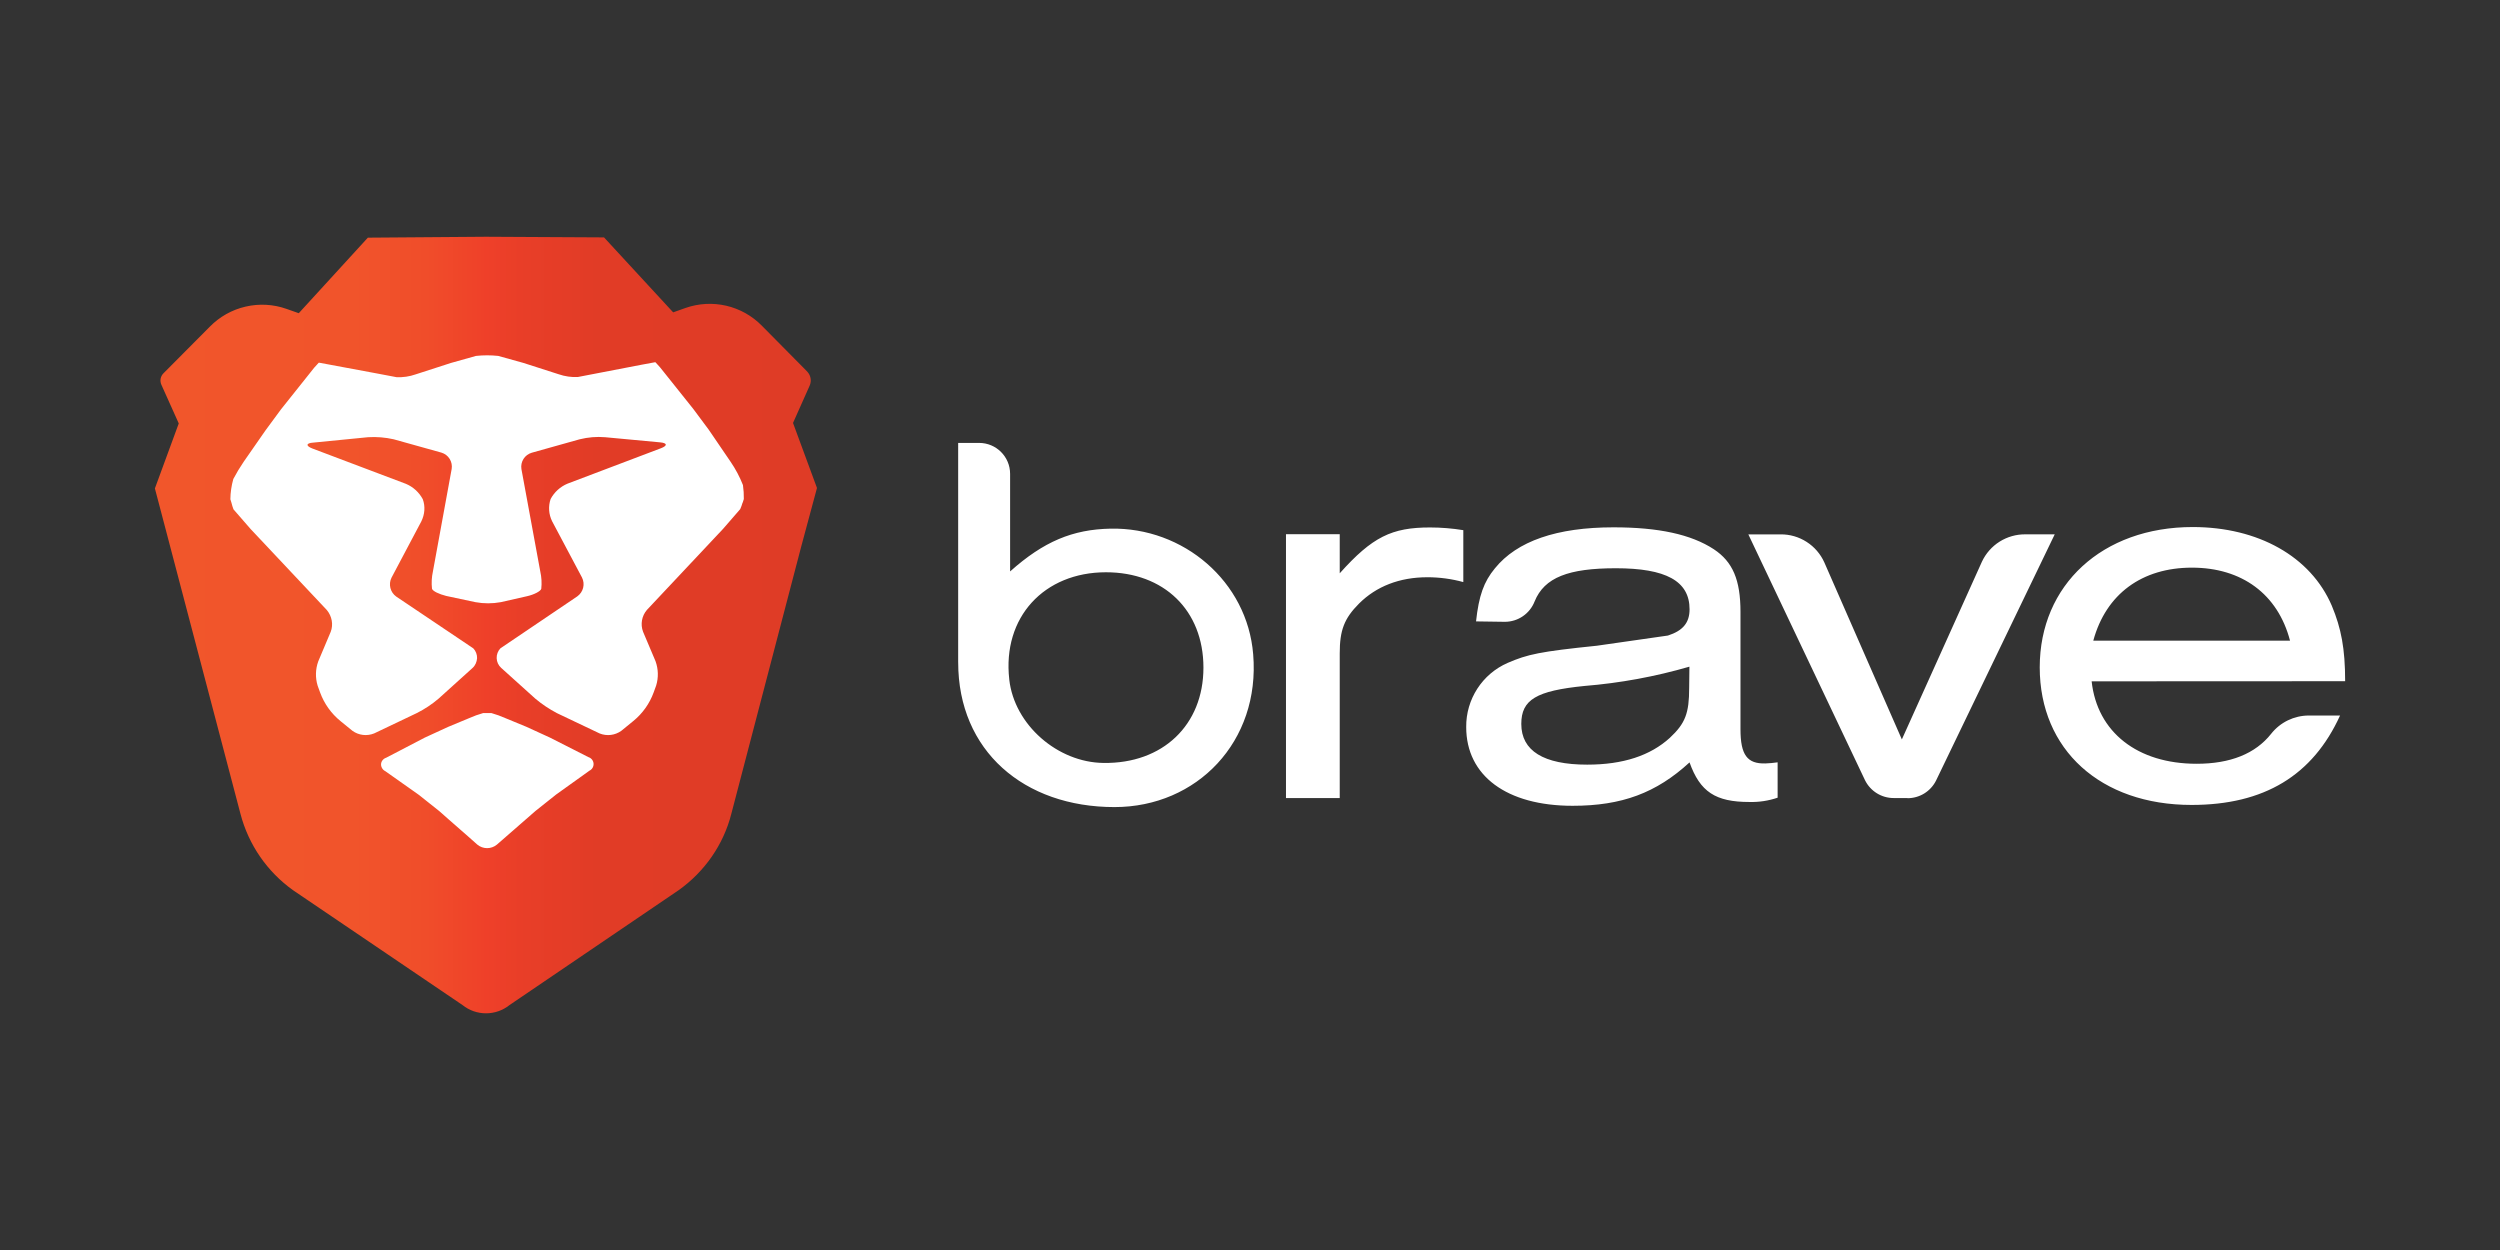 <svg width="120" height="60" viewBox="0 0 120 60" fill="none" xmlns="http://www.w3.org/2000/svg">
<rect x="0" y="0" width="120" height="60" fill="#333333" stroke="none"/>
<path d="M45.992 31.793V21.26H47C47.82 21.26 48.485 21.925 48.485 22.745V27.429C50.099 25.989 51.485 25.412 53.303 25.375C56.807 25.303 59.873 27.911 60.153 31.41C60.499 35.593 57.457 38.74 53.496 38.74C49.149 38.74 45.993 36.042 45.993 31.794L45.992 31.793ZM48.445 32.621C48.69 34.798 50.771 36.596 52.963 36.621C55.81 36.665 57.765 34.803 57.765 32.046C57.765 29.289 55.865 27.469 53.085 27.469C50.118 27.469 48.107 29.626 48.445 32.611V32.621ZM64.307 25.641V27.518C65.875 25.766 66.807 25.318 68.643 25.318C69.178 25.319 69.711 25.362 70.239 25.448V27.94C69.675 27.785 69.093 27.707 68.509 27.708C67.179 27.708 66.063 28.146 65.237 28.968C64.519 29.688 64.307 30.253 64.307 31.368V38.308H61.727V25.64L64.307 25.641ZM70.85 29.827C70.984 28.594 71.222 27.927 71.754 27.282C72.818 25.968 74.734 25.312 77.448 25.312C79.603 25.312 81.171 25.647 82.266 26.365C83.17 26.965 83.543 27.83 83.543 29.372V35C83.543 36.233 83.863 36.67 84.741 36.645C84.937 36.638 85.132 36.62 85.326 36.592V38.289C84.889 38.438 84.429 38.508 83.968 38.495C82.345 38.495 81.601 38.007 81.098 36.595C79.502 38.06 77.853 38.678 75.485 38.678C72.321 38.678 70.378 37.238 70.378 34.9C70.364 33.565 71.148 32.35 72.373 31.817C73.33 31.405 73.906 31.277 76.656 30.994L80.061 30.506C80.779 30.274 81.099 29.891 81.099 29.246C81.099 27.884 79.956 27.276 77.559 27.276C75.295 27.276 74.129 27.714 73.661 28.87C73.431 29.458 72.866 29.846 72.235 29.847L70.85 29.827ZM81.092 32C79.448 32.478 77.761 32.788 76.055 32.926C73.74 33.158 73.022 33.583 73.022 34.75C73.022 36.035 74.086 36.703 76.186 36.703C77.916 36.703 79.219 36.265 80.15 35.418C80.895 34.724 81.08 34.235 81.08 33.018L81.092 32ZM91.567 38.306H90.9C90.314 38.308 89.78 37.976 89.52 37.45L83.92 25.65H85.47C85.912 25.646 86.345 25.771 86.717 26.01C87.089 26.248 87.384 26.589 87.566 26.992L91.289 35.492L95.132 26.962C95.317 26.566 95.612 26.231 95.982 25.998C96.353 25.765 96.782 25.644 97.219 25.648H98.627L92.927 37.474C92.799 37.727 92.602 37.941 92.36 38.089C92.117 38.237 91.838 38.315 91.554 38.314L91.567 38.306ZM100.399 32.704C100.664 35.146 102.599 36.661 105.436 36.661C107.052 36.661 108.256 36.181 109.016 35.221C109.453 34.668 110.118 34.346 110.823 34.345H112.323C111.009 37.225 108.679 38.637 105.195 38.637C100.833 38.637 97.907 35.989 97.907 32.032C97.907 28.075 100.914 25.298 105.25 25.298C108.388 25.298 110.915 26.71 111.927 29.076C112.377 30.156 112.567 31.132 112.567 32.698L100.399 32.704ZM109.921 30.751C109.336 28.515 107.606 27.247 105.213 27.247C102.82 27.247 101.089 28.507 100.478 30.751H109.921Z" fill="white"/>
<path d="M39.215 23.423L38.065 20.302L38.864 18.51C38.967 18.279 38.916 18.009 38.739 17.828L36.566 15.631C36.099 15.157 35.508 14.826 34.86 14.675C34.213 14.525 33.536 14.562 32.908 14.781L32.312 14.993L28.993 11.395L23.325 11.364L17.657 11.408L14.341 15.034L13.751 14.826C13.119 14.603 12.438 14.566 11.786 14.718C11.133 14.869 10.538 15.204 10.07 15.682L7.844 17.921C7.775 17.991 7.728 18.08 7.71 18.177C7.693 18.274 7.705 18.375 7.745 18.465L8.58 20.325L7.435 23.444L11.546 39.078C11.935 40.554 12.829 41.849 14.073 42.735L22.204 48.245C22.523 48.501 22.92 48.639 23.328 48.639C23.737 48.639 24.134 48.501 24.453 48.245L32.579 42.726C33.822 41.84 34.726 40.546 35.102 39.069L38.456 26.245L39.215 23.423Z" fill="url(#paint0_linear)"/>
<path d="M24.252 34.468C24.037 34.372 23.816 34.292 23.589 34.228H23.189C22.962 34.292 22.741 34.372 22.526 34.468L21.52 34.886L20.384 35.408L18.534 36.372C18.397 36.416 18.301 36.54 18.291 36.672C18.281 36.804 18.361 36.952 18.491 37.014L20.097 38.148L21.084 38.932L21.536 39.332L22.482 40.16L22.91 40.54C23.183 40.768 23.58 40.768 23.853 40.54L25.703 38.926L26.688 38.142L28.294 36.992C28.358 36.962 28.41 36.913 28.445 36.852C28.48 36.791 28.496 36.72 28.491 36.65C28.486 36.58 28.459 36.513 28.415 36.458C28.371 36.403 28.311 36.363 28.244 36.342L26.397 35.404L25.257 34.882L24.252 34.468ZM35.652 24.12L35.704 23.953C35.707 23.729 35.693 23.506 35.662 23.284C35.507 22.889 35.307 22.512 35.066 22.161L34.021 20.628L33.277 19.628L31.877 17.875C31.749 17.705 31.611 17.542 31.462 17.389H31.432L30.81 17.504L27.733 18.097C27.433 18.112 27.11 18.067 26.816 17.964L25.116 17.418L23.916 17.084C23.561 17.046 23.203 17.046 22.848 17.084L21.648 17.421L19.948 17.971C19.654 18.074 19.342 18.119 19.031 18.104L18.093 17.926L15.329 17.411H15.299C15.15 17.564 15.011 17.726 14.884 17.897L13.487 19.65L12.743 20.66L11.693 22.17C11.513 22.434 11.348 22.71 11.199 22.993C11.11 23.31 11.062 23.636 11.058 23.965L11.11 24.132C11.135 24.239 11.168 24.345 11.207 24.448L12.032 25.396L15.689 29.283C15.936 29.583 16.007 29.983 15.874 30.328L15.276 31.746C15.14 32.122 15.13 32.532 15.247 32.914L15.367 33.244C15.563 33.779 15.9 34.25 16.341 34.61L16.916 35.078C17.219 35.298 17.614 35.344 17.961 35.203L20.004 34.229C20.379 34.041 20.73 33.809 21.049 33.537L22.684 32.061C22.816 31.941 22.884 31.775 22.9 31.598C22.903 31.511 22.888 31.423 22.857 31.341C22.826 31.259 22.779 31.185 22.718 31.121L19.018 28.634C18.879 28.535 18.78 28.389 18.739 28.223C18.698 28.057 18.717 27.881 18.793 27.728L20.223 25.028C20.387 24.695 20.423 24.311 20.293 23.96C20.115 23.629 19.828 23.368 19.481 23.223L14.994 21.528C14.67 21.405 14.688 21.268 15.031 21.246L17.667 20.986C18.08 20.961 18.494 20.995 18.897 21.086L21.19 21.726C21.353 21.775 21.493 21.881 21.583 22.026C21.673 22.17 21.708 22.342 21.68 22.51L20.78 27.43C20.72 27.703 20.705 27.983 20.736 28.26C20.773 28.378 21.081 28.52 21.418 28.605L22.815 28.903C23.221 28.978 23.637 28.978 24.043 28.903L25.299 28.618C25.636 28.542 25.942 28.383 25.981 28.265C26.011 27.988 25.995 27.707 25.934 27.434L25.028 22.514C25.001 22.345 25.037 22.172 25.129 22.027C25.221 21.883 25.363 21.777 25.528 21.73L27.821 21.087C28.223 20.987 28.638 20.951 29.051 20.987L31.687 21.233C32.032 21.263 32.047 21.393 31.727 21.515L27.242 23.215C26.894 23.36 26.608 23.62 26.43 23.952C26.311 24.303 26.337 24.688 26.501 25.02L27.935 27.72C28.095 28.036 27.999 28.42 27.71 28.626L24.022 31.118C23.899 31.246 23.834 31.418 23.84 31.595C23.846 31.772 23.924 31.939 24.056 32.058L25.693 33.533C26.013 33.803 26.363 34.036 26.738 34.233L28.781 35.205C29.128 35.345 29.523 35.297 29.826 35.077L30.401 34.607C30.843 34.247 31.18 33.774 31.375 33.238L31.495 32.908C31.613 32.526 31.602 32.116 31.466 31.74L30.866 30.322C30.733 29.966 30.804 29.566 31.051 29.277L34.708 25.385L35.531 24.437C35.575 24.337 35.613 24.234 35.643 24.129L35.652 24.12Z" fill="white"/>
<defs>
<linearGradient id="paint0_linear" x1="7.445" y1="30.001" x2="39.204" y2="30.001" gradientUnits="userSpaceOnUse">
<stop stop-color="#F1562B"/>
<stop offset="0.3" stop-color="#F1542B"/>
<stop offset="0.41" stop-color="#F04D2A"/>
<stop offset="0.49" stop-color="#EF4229"/>
<stop offset="0.5" stop-color="#EF4029"/>
<stop offset="0.56" stop-color="#E83E28"/>
<stop offset="0.67" stop-color="#E13C26"/>
<stop offset="1" stop-color="#DF3C26"/>
</linearGradient>
</defs>
</svg>
